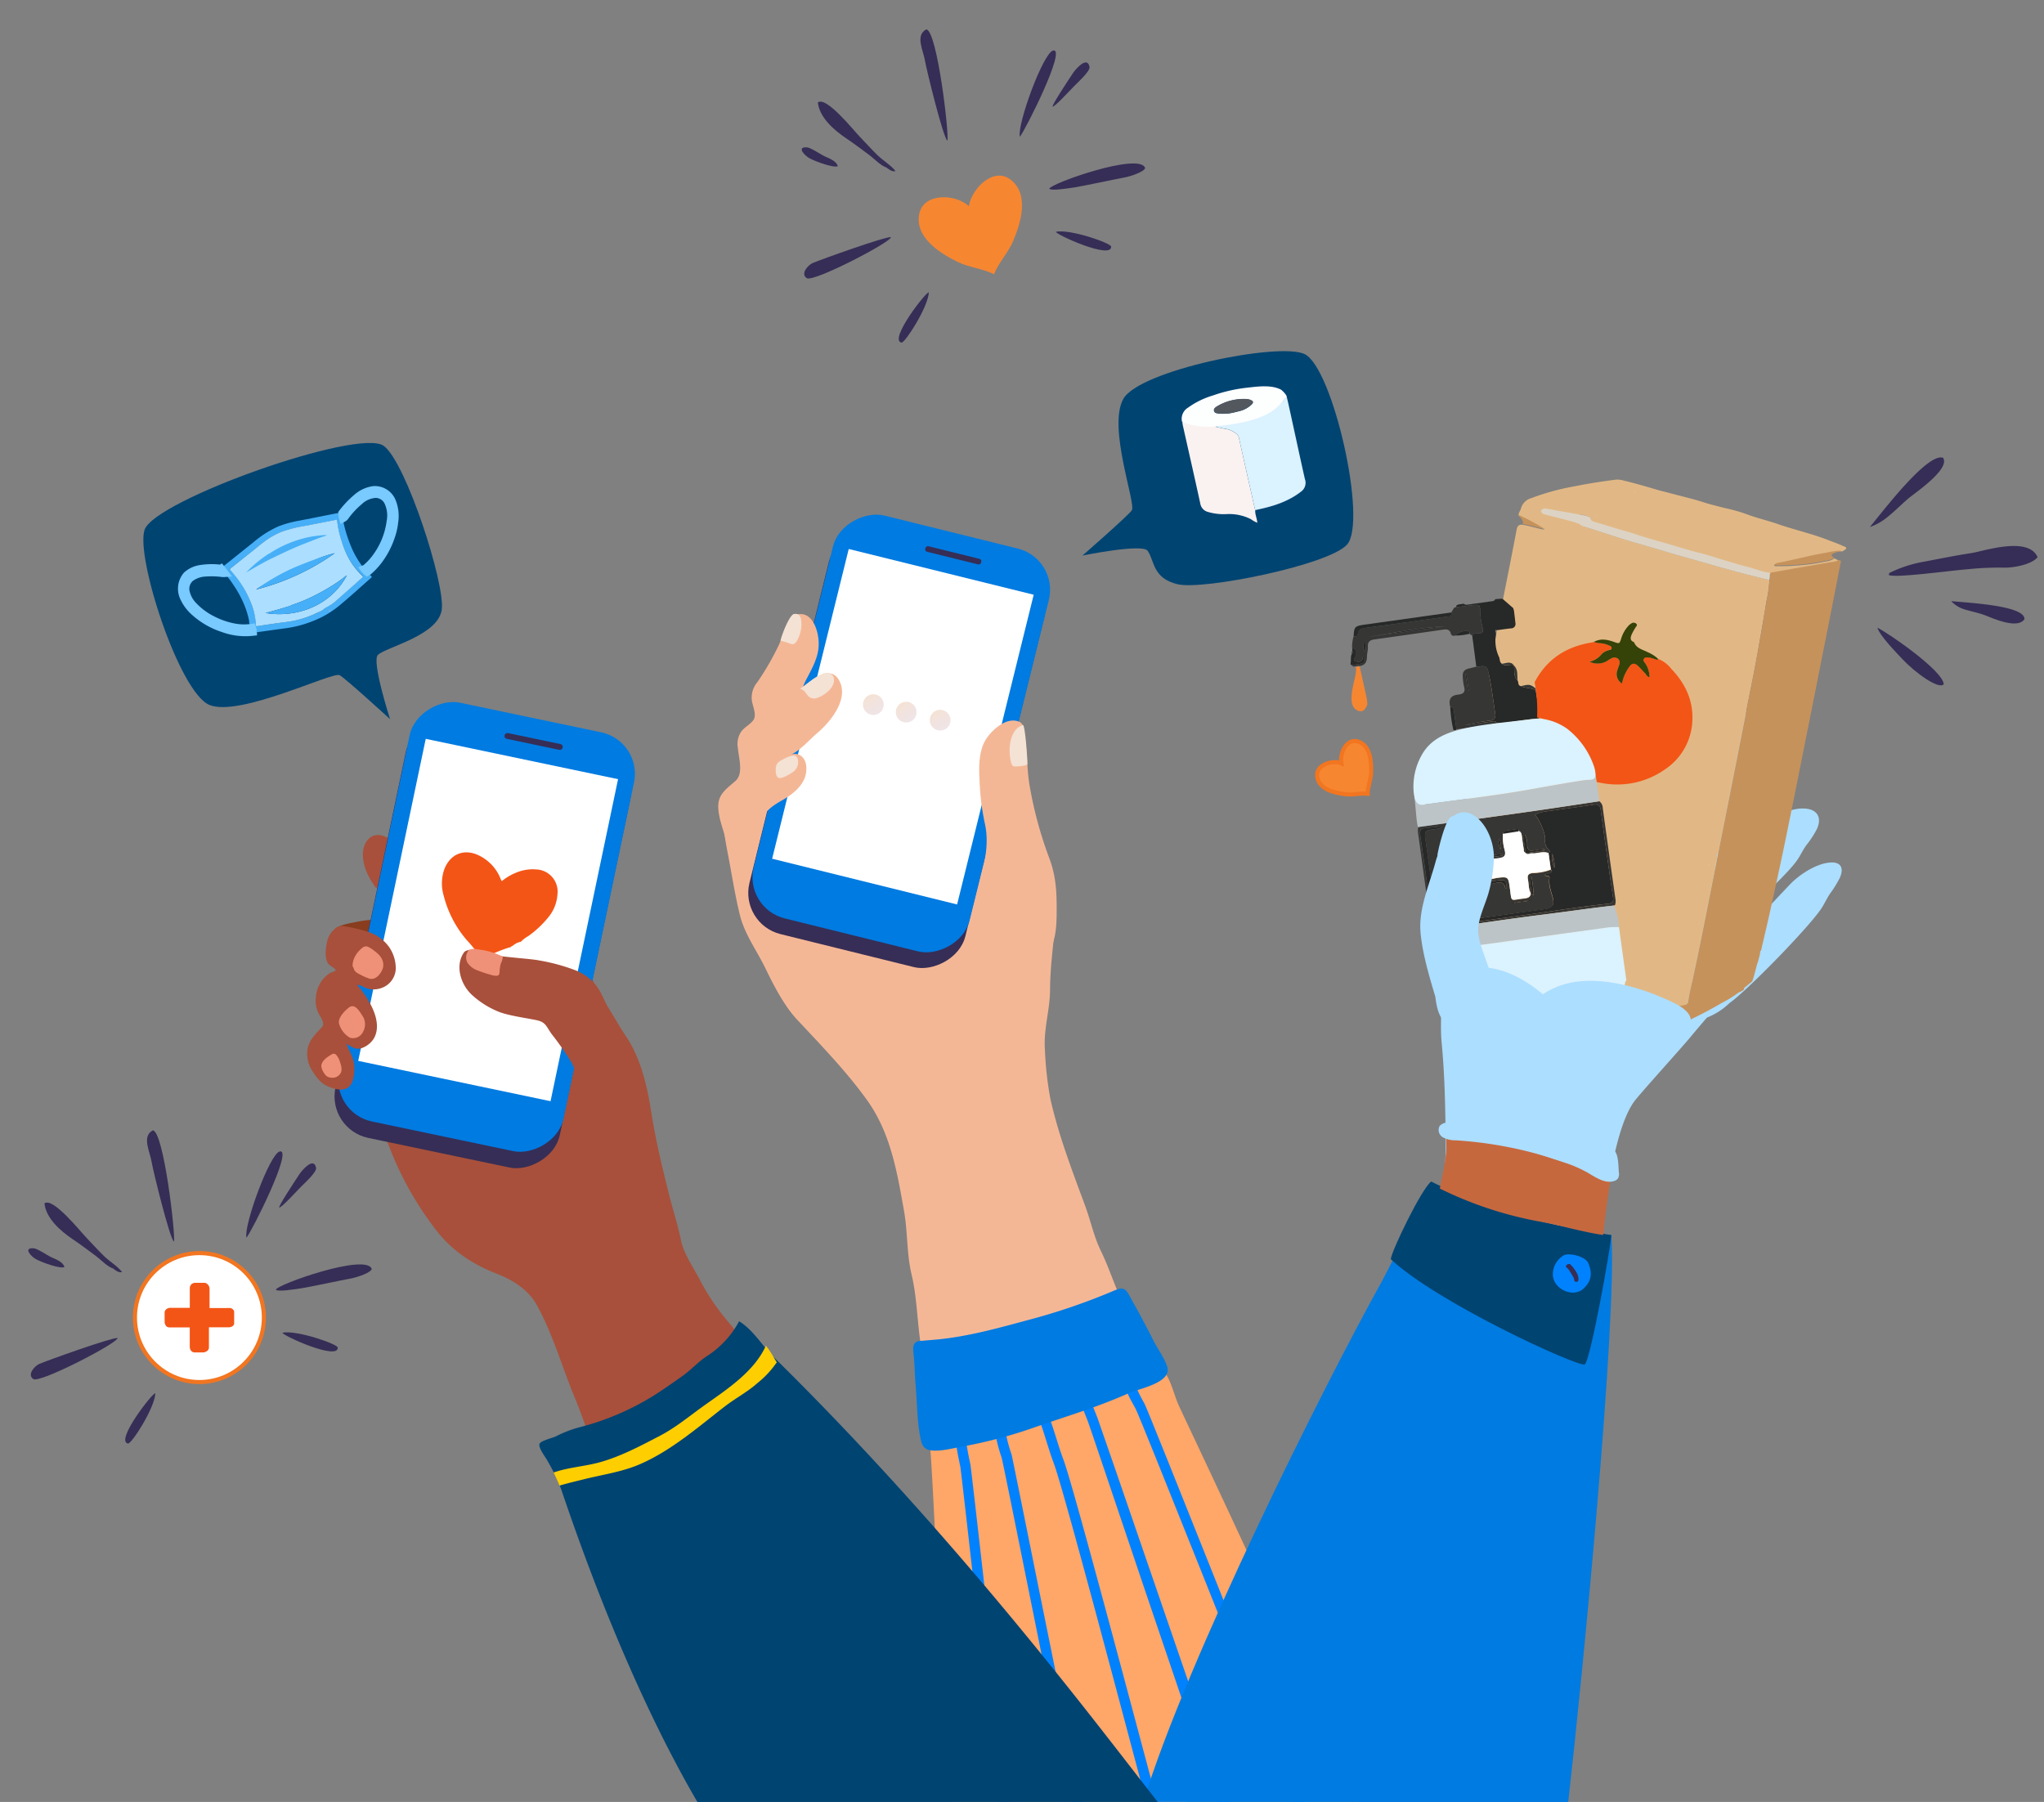 <svg id="Layer_1" data-name="Layer 1" xmlns="http://www.w3.org/2000/svg" xmlns:xlink="http://www.w3.org/1999/xlink" viewBox="0 0 500 440.79"><rect x="0" y="0" width="500" height="440.79" fill="#808080" stroke="none"/><defs><clipPath id="clip-path"><rect id="SVGID" x="1.2" y="-56.8" width="497.59" height="497.59" fill="none"/></clipPath><linearGradient id="_ÂÁ_Ï_ÌÌ_È_ËÂÌÚ_62" x1="212.37" y1="170.17" x2="214.9" y2="174.56" gradientUnits="userSpaceOnUse"><stop offset="0" stop-color="#f4e2d4"/><stop offset="0.38" stop-color="#f2e3dd"/><stop offset="1" stop-color="#efe4e8"/></linearGradient><linearGradient id="_ÂÁ_Ï_ÌÌ_È_ËÂÌÚ_62-2" x1="220.4" y1="172" x2="222.93" y2="176.39" xlink:href="#_ÂÁ_Ï_ÌÌ_È_ËÂÌÚ_62"/><linearGradient id="_ÂÁ_Ï_ÌÌ_È_ËÂÌÚ_62-3" x1="228.71" y1="173.97" x2="231.25" y2="178.37" xlink:href="#_ÂÁ_Ï_ÌÌ_È_ËÂÌÚ_62"/></defs><g clip-path="url(#clip-path)"><path d="M178.5,194.69c-2.55,4.32-1.19,10.25-.31,14.9s1.68,9.73,2.81,14.28c1.18,4.73,4.13,8.64,6.27,13.06,1.93,4,4.51,9,7.55,12.31,5.9,6.32,12.06,12.64,17.2,19.76,5.79,8,7.42,17.57,9.13,27.27.9,5.1.64,10.43,1.82,15.4,1.24,5.17,1.35,10.48,2.07,15.87.76,5.62,2.52,10.9,3,16.79.18,2-.11,7.92,1.65,9.13,1.47,1,7.15-.39,8.87-.54,5.15-.44,10.84-.31,15.73-2A117.2,117.2,0,0,0,267,345.34c4.19-2,8.11-3.32,12.18-5.72,3-1.8,5.44-1.54,3.73-5.14-2.75-5.81-6.4-11.54-9.09-17.62-1.56-3.52-2.76-7.25-4.48-10.77-1.81-3.72-2.48-7.29-3.89-11.12-3.19-8.64-6.45-17.06-8.49-26.08a83.91,83.91,0,0,1-1.35-12c-.39-5.15,1.23-9.77,1.25-14.74s.67-10,1.16-15.08c.27-2.91.94-7-.52-9.72-2.51-4.76-7.86-8.56-11.79-12.15-11.09-10.12-24.58-14.34-39.49-13.6-6.69.34-13.36,1.22-20,1.49A15.23,15.23,0,0,0,178.5,194.69Z" fill="#f4b796"/><rect x="168.69" y="156.07" width="101.51" height="54.4" rx="10.38" transform="translate(-11.15 352.3) rotate(-76.11)" fill="#362e56"/><rect x="169.72" y="152.22" width="101.51" height="54.4" rx="10.38" transform="translate(-6.63 350.38) rotate(-76.11)" fill="#007be1"/><rect x="197.57" y="138.75" width="46.61" height="78.05" transform="translate(49.13 -47.83) rotate(13.89)" fill="#fff"/><path d="M233.14,128.81h.11a.65.65,0,0,1,.65.65v12.79a.64.64,0,0,1-.64.64h-.11a.65.65,0,0,1-.65-.65V129.46A.65.65,0,0,1,233.14,128.81Z" transform="translate(45.33 329.61) rotate(-76.11)" fill="#362e56"/><path d="M256.67,209.91a97.56,97.56,0,0,1-4.81-17.74c-.76-4.42-.49-9.1-1.44-13.45-.14-.67,0-1.88-1.42-2.28-3-1-6.56,2.26-8,4.7-1.54,2.67-1.58,6.38-1.4,9.38a61,61,0,0,0,1.22,10.5c.88,3.7.55,6.72-.08,10.39-.85,4.94-2.24,10.76-.86,15.78,1.73,6.32,10.09,12.12,15.59,6.86,2.67-2.56,2.93-6.69,3-10.07C258.52,219,258.48,214.68,256.67,209.91Z" fill="#f4b796"/><path d="M180.1,213.2c-.22-2.72-2-5.22-2.58-7.83s-1.87-5.39-1.82-8.31,2.24-4.26,4.23-6.05.78-5.56.56-8.11a5.26,5.26,0,0,1,.88-4c.87-1.19,2.75-2,3.16-3.23s-.45-3.11-.62-4.38a5.83,5.83,0,0,1,1.33-4.39,65.69,65.69,0,0,0,5.36-9.3c1.05-2.33,1.84-7.12,4.93-7.38,3.5-.29,4.77,4.57,4.74,7.34,0,3.23-1.7,6.06-3.11,8.79a13.85,13.85,0,0,0-.71,1.63c2-1.53,6.45-5.32,8.64-1.84,2.89,4.59-1.9,10.4-5.14,13.15-1.84,1.57-4.15,4.23-6.36,5.26a2.55,2.55,0,0,1,2.32.33c1.52,1.08,1.4,3.22,1.27,4.12-.44,3.13-3.35,5.36-5.88,6.78-3.28,1.84-5.07,3.49-6.07,7.28s-1.84,7.94-4.72,10.6C180.34,213.21,180.28,212.73,180.1,213.2Z" fill="#f4b796"/><path d="M196,151.87c-.1-1.06-.52-1.94-1.88-1.65-1.15.48-3,5.41-3.19,6.51a15.13,15.13,0,0,1,2.12.64c1,.41,1.37.23,1.92-.67A8,8,0,0,0,196,151.87Z" fill="#f4e2d4"/><path d="M201.67,164.64a12.06,12.06,0,0,0-3.29,1.88c-.93.66-1.8,1.43-2.74,2,.86,0,1.35.88,1.86,1.49a2,2,0,0,0,2.52.65c1.75-.56,4.16-2.51,4-4.49C203.89,164.64,202.54,164.56,201.67,164.64Z" fill="#f4e2d4"/><path d="M191.68,185.69c-1.14.54-1.83,1-1.91,2.26-.06,1.08,0,2.77,1.54,2.3a11.26,11.26,0,0,0,2.8-1.49,3,3,0,0,0,1.06-2.94,1.08,1.08,0,0,0-1.21-1A7.88,7.88,0,0,0,191.68,185.69Z" fill="#f4e2d4"/><path d="M250.21,177.36c-3.08.95-3.6,5.44-3.05,8.39.08.46.25,1.41.7,1.66s3.42-.13,3.45-.44C251.4,186.12,250.76,177.1,250.21,177.36Z" fill="#f4e2d4"/><path d="M225.92,350.54l1.44,2.09c.89,4.55,3,68,5.6,88.16h99.18c-13-32.49-42.85-94.77-43.95-97.35s-1.69-5.62-3.48-8.09c-1.16-1.6-1.9-1.22-3.59-.31a54.4,54.4,0,0,1-12.19,4.56c-2.38.62-4.8.78-7.19,1.33-2.74.63-5.43,1.55-8.16,2.25-6.08,1.53-12.14,3.24-18.29,4.46-3.57.72-6.41,1.14-9.64,2.78C225.54,350.7,225.76,350.48,225.92,350.54Z" fill="#ffa669"/><path d="M234.89,358.63c.3,1.44,7.11,63,9.44,82.16h2.57c-2.36-19.21-9.24-81.21-9.54-82.67A73,73,0,0,1,236,350l0-.2-2.51.22,0,.21A77.19,77.19,0,0,0,234.89,358.63Z" fill="#0082fe"/><path d="M262.19,440.79h2.63c-4.27-19.67-17-83.66-17.37-85a37,37,0,0,1-2-9.67l-2.52,0A38.65,38.65,0,0,0,245,356.5C245.46,357.88,258,421.24,262.19,440.79Z" fill="#0082fe"/><path d="M256,352.63c.55,1.74,1.11,3.55,1.77,5.3,2.45,6.47,17.71,64.49,22.63,82.86h2.67c-5-18.5-20.47-77.22-22.94-83.75-.64-1.68-1.19-3.45-1.72-5.16-.42-1.32-.84-2.68-1.31-4a10.12,10.12,0,0,1-.77-5.09l-.68-.16c-.64.18-1.27.36-1.91.52a13.94,13.94,0,0,0,1,5.56C255.18,350,255.6,351.33,256,352.63Z" fill="#0082fe"/><path d="M265,344.87l1.15,2.91c.72,1.84,25.11,74.78,31.64,93h3c-7.14-20.66-31.64-92.19-32.33-93.94l-1.15-2.91c-.29-.72-.62-1.42-.94-2.09s-.51-1.08-.74-1.61c-.85.13-1.7.26-2.54.41.3.79.65,1.54,1,2.28S264.74,344.22,265,344.87Z" fill="#0082fe"/><path d="M277,343.16l.81,1.49c1.11,2,30.49,76.06,38.56,96.14H319c-7.29-18.09-37.9-95.23-39-97.35l-.81-1.48c-.42-.78-.82-1.63-1.23-2.52s-.75-1.6-1.15-2.37c-.79.31-1.59.6-2.39.88.44.82.85,1.69,1.25,2.55S276.49,342.31,277,343.16Z" fill="#0082fe"/><path d="M285.53,334.34c-.65-2.12-2.34-4.36-3.36-6.39s-2.06-4-3.13-6c-.84-1.6-1.72-3.09-2.57-4.68-1.13-2.08-1.62-2.58-4.07-1.51a154,154,0,0,1-21.55,7.31c-6.93,1.89-14.24,3.87-21.38,4.57l-3.92.34c-2.64,0-2.21,1.84-2,4s.21,4.36.41,6.6c.36,4.15.35,8.44,1.08,12.55.36,2,.64,3.5,3,3.69s4.9-.53,7.12-.93a113.72,113.72,0,0,0,17.64-4.64c7.85-2.75,15.61-5,23.2-8.41C278.44,339.71,286.75,338.29,285.53,334.34Z" fill="#007be1"/><path d="M264.79,135.9s11.17-9.74,12.07-11.07c1.1-1.64-5.92-20.18-2.1-27.21s38.16-14,44.38-11c6.92,3.34,15.43,41,10.36,46.61-4.52,5-35.06,11.15-41.36,9.7s-5.71-5.89-7.42-8.21C279.4,132.91,264.79,135.9,264.79,135.9Z" fill="#004472"/><path d="M424.17,240.07a6,6,0,0,1-4.2-7.39q1.69-5.06,3.87-9.92a57.57,57.57,0,0,1,9.58-15.14,38.06,38.06,0,0,1,4.21-4,4.09,4.09,0,0,0-.35-1.49c-1.06-2.28-2.5-3.44-3-5.39-.26-1.11.32-2.4.24-3.53a13.56,13.56,0,0,0-1-4.86c-.91-2.27-1.89-4.06-4.18-4.44s-2.64,1-2.9-1c-.3-2.31,1.74-13.89.56-15.94-2.8-4.82-8.09-.55-9.57,3.14-2.7,6.78-4.59,14.45-6.45,21.63-3.48,13.42-13.52,23.17-24.7,30.79-1.95,1.33-7.24,5.34-9.59,3-1.6-1.57-1.16-5.26-1-7.23.36-5.05,2-12.47.46-17.08-3.76,1.73-7.42,2.28-11,4.54-3.09,1.94-5.45,3.89-7,7.18-2.78,5.91-6.08,13.51-6.41,20.29-.16,3.38.7,6.53.81,9.86.13,4-.27,8,.11,12.05.8,8.4.9,16.69,1,25.12.06,7.15-1.87,14.55-3.88,21.41-1.47,5.05-5.1,8.48-.55,12.57s11,5.75,16.67,7.31a98.67,98.67,0,0,0,15.39,3.17c1.86.2,5.09,1,6.62-.05s1.9-4.35,2.15-6c1.32-8.57,2.89-40.93,10.07-49.71,2-2.48,11.21-12.66,13.21-15.07,3.83-4.62,7.82-9.1,11.72-13.66A8.11,8.11,0,0,1,424.17,240.07Z" fill="#acdeff"/><path d="M346.49,300.93h.45l.44-.41C347,300.67,346.85,300.9,346.49,300.93Z" fill="#362e56"/><path d="M346.49,300.93h0Z" fill="#362e56"/><path d="M383.62,440.79c3.48-30.61,12-117.91,10.54-138.67-1.8-.33-18.22-.55-24.22-2.4-8.34-2.57-13.78-4.72-20.16-9.37,0,0-10.27,20.42-11.94,23.43-13.92,25.08-47.31,91.65-58.18,127Z" fill="#007be1"/><path d="M394.16,302.12c-11.55-1.72-25.38-5.25-28.39-6.36-2.79-1-13.34-5.45-15.68-6.74-2.37,1.78-9.76,17.12-9.88,19,11.51,10.76,45.71,26.36,47.42,25.75C388.93,333.33,393.88,306,394.16,302.12Z" fill="#004472"/><path d="M388.53,309c-.71-1.68-4.68-2.62-6-1.93a5.42,5.42,0,0,0-2.67,4.76c.08,3.52,5.09,5.89,7.69,3.2C389,313.53,389.72,311.83,388.53,309Z" fill="#0082fe"/><path d="M385.65,311.27a9,9,0,0,0-1.54-2c-.26-.22-1,.08-1.05.44s.42.49.58.74a20.62,20.62,0,0,1,1.33,2.19c.13.26.06.69.33.86a.55.55,0,0,0,.81-.3A3.25,3.25,0,0,0,385.65,311.27Z" fill="#362e56"/><path d="M185.12,333.84a52.39,52.39,0,0,0-6.93-10.43A54.89,54.89,0,0,1,171,312.7c-1.56-2.93-3.75-6.06-4.41-9.28-.76-3.72-2-7.53-2.94-11.26-1.68-6.73-3.29-13.33-4.38-20.36-1-6.24-2.5-12.93-6.24-18.45-1.73-2.56-3.17-5.31-4.87-7.84s-2.92-5.51-4.51-8.06c-.09-1.07-.13-.63-.24-.2-3.4-.3-6.58,1.28-9.7,2.5-9.78,3.85-18.29,10.4-26.92,16.23-4.84,3.27-11.29,7.92-14.09,13.11a7.29,7.29,0,0,0-.27,5.86c.66,1.91,2,3.47,2.75,5.46a79.92,79.92,0,0,0,12.13,21.29c4,4.82,8.89,7.82,14.52,10,3.71,1.46,7.43,3.85,9.44,7.45,4,7.23,6.18,15.17,9.33,22.76,1.36,3.26,2.53,6.6,3.63,9.9.51,1.52.38,4.28,1.47,5.47,1.39,1.53,3.46.54,5.16,0,2.76-.87,4.88-2.32,7.41-3.73,4-2.25,8.65-3.62,12.79-5.83C175.52,345.38,188.36,340.18,185.12,333.84Z" fill="#a8503b"/><path d="M137.27,364.28c14.19,42.06,27.37,66.32,33.32,76.51H283.21c-13.11-16.6-47.68-63.31-94-108.87-2.74-2.7-4.83-6.47-8.4-8.72a23.15,23.15,0,0,1-7.73,8.43c-2.24,1.42-4,3.46-6.19,5s-4.08,2.88-6.21,4.27a64.65,64.65,0,0,1-19,8.25,28.86,28.86,0,0,0-5.66,2.19c-.79.4-3.5,1-4,1.77-.53.89,1.48,3.36,2,4.4A47.43,47.43,0,0,1,137.27,364.28Z" fill="#004472"/><path d="M100.84,211.31a21,21,0,0,0-3.31-3.61c-1-1-1.92-2.47-3.21-3-3.63-1.62-5.65,1.5-5.55,4.56s1.49,5.55,3.3,8.09c0-.12,0-.24,0-.43,1.84,4.8,5.43,4.68,8.53,2.69C104,217.37,102.62,214.28,100.84,211.31Z" fill="#a8503b"/><path d="M92.07,217.3a.28.28,0,0,0,.11.17Z" fill="#f4b796"/><path d="M100.76,230.57c-.64-2.64-1.93-4.8-4.66-5.4a19.49,19.49,0,0,0-4.76-.2,30.58,30.58,0,0,0-4.62.64c-1.62.3-4.18.82-4.76,1.71.12,3.07.86,5.19,1.19,7.78a36.18,36.18,0,0,1-.12,7.13c-.23,3.39-.38,6.8-.78,10.17-.45,3.82-2,10.56,1.93,13,3,1.84,5.3,0,7.51-2,1.7-1.56,2.52-3.87,3.43-6a53.76,53.76,0,0,0,3.12-9c.82-3.3,2.15-6.19,2.38-9.63C100.8,236.13,101.38,233.17,100.76,230.57Z" fill="#893c1e"/><rect x="65.78" y="202.72" width="104.68" height="56.1" rx="10.38" transform="translate(-131.98 299.01) rotate(-78.16)" fill="#362e56"/><rect x="66.7" y="198.71" width="104.68" height="56.1" rx="10.38" transform="translate(-127.33 296.72) rotate(-78.16)" fill="#007be1"/><rect x="95.36" y="184.81" width="48.07" height="80.49" transform="translate(48.73 -19.71) rotate(11.84)" fill="#fff"/><rect x="129.82" y="174.13" width="1.44" height="14.52" rx="0.67" transform="translate(-73.78 271.92) rotate(-78.16)" fill="#362e56"/><path d="M95.23,231.73A10,10,0,0,0,90,227.94a40.64,40.64,0,0,0-6.09-1.41c-1.78-.3-3.49,2.09-3.82,3.49-.39,1.64-.7,3.92,0,5.4.46.9,1.59,1.1,2.06,1.93-.59.45-1.29.49-1.92,1a8.18,8.18,0,0,0-1.46,1.48,7.88,7.88,0,0,0-1.48,3.94,7,7,0,0,0,.78,4.4A9.52,9.52,0,0,1,79,250c.21.94-.13,1.11-.8,1.84-1.42,1.52-2.69,2.88-3,5a7.57,7.57,0,0,0,1.28,5.24c1.06,1.66,2.08,3,3.87,3.73,1.48.58,3.39,1.17,4.79.21s1.59-3.59,1.52-5.22c-.11-2.17-1.2-3.5-1.88-5.43,1.28.66,1.94,1.44,3.55,1.07a5.78,5.78,0,0,0,3.09-2.36c1.73-2.92.29-6.67-1.26-9.26a23.34,23.34,0,0,0-2.82-3.91c1,0,1.92.82,2.88,1a5.77,5.77,0,0,0,3.11-.23,5.21,5.21,0,0,0,3.48-4.62A9.18,9.18,0,0,0,95.23,231.73Z" fill="#a8503b"/><path d="M156.11,358.35c7.84-3.28,14.57-9.19,21.24-14.35,2.61-2,5.53-3.52,8-5.73a23.31,23.31,0,0,0,3.92-4q.34-.49.75-1c-.28-.46-.57-.92-.84-1.4a25.55,25.55,0,0,0-1.82-2.7c-2.85,6.27-9.21,10.47-14.88,14.48-3.69,2.62-7,5.44-11,7.54-4.76,2.49-9.79,5.17-15,6.57-3.29.88-6.73,1.14-10,2.1l-1.06.33c.5,1.07,1,2.14,1.45,3.22,2.2-.67,4.45-1.17,6.67-1.73C147.79,360.67,152.12,360,156.11,358.35Z" fill="#ffce00"/><path d="M92,232.94a9.69,9.69,0,0,0-2-1.35c-.81-.29-1.3.18-1.86.69a6.46,6.46,0,0,0-1.51,2.13c-.19.42-.65,2-.15,2.27.13,1,1,1.41,1.64,1.72a12.13,12.13,0,0,0,2.3,1c1.58.41,2.91-1.39,3.28-2.72C94,235.11,93.2,233.87,92,232.94Z" fill="#ef9178"/><path d="M85.31,246.49c-1,.78-2.8,2.59-2.34,4a5.65,5.65,0,0,0,2.68,3.37,2.71,2.71,0,0,0,3.19-1.52,3.76,3.76,0,0,0-.27-4C87.83,247.18,86.71,245.36,85.31,246.49Z" fill="#ef9178"/><path d="M82.25,258.05c-.52-.52-1-.25-1.49.1-1,.63-2.08,1.4-2.17,2.64a4.09,4.09,0,0,0,.89,2,1.82,1.82,0,0,0,1.42.8,2.25,2.25,0,0,0,2.41-1.07c.51-.87.08-2.09-.23-3A4.35,4.35,0,0,0,82.25,258.05Z" fill="#ef9178"/></g><path d="M314.78,97.17c.25.78,3.27,15,4.42,20a2.67,2.67,0,0,1-.72,2.92c-3.15,2.53-6.86,3.72-10.74,4.54l-.68.16c-.07-.27-.15-.53-.21-.81q-1.87-8.35-3.76-16.72a1.67,1.67,0,0,0-.6-1.13,6,6,0,0,0-2.6-1.22c-.69-.08-1.36-.3-2.05-.39-.46-.07-.42-.25-.2-.54h.28c.07.13.15.23.29,0l.41-.07q.11.09.18.06l1.32-.28a2.51,2.51,0,0,0,1.79-.39l3.68-.82c.3.11.57.15.65-.24l.24-.12a.85.85,0,0,0,1.09-.38c.62,0,1-.5,1.56-.66a8.67,8.67,0,0,0,5.19-3.6A2,2,0,0,1,314.78,97.17Z" fill="#dbf2ff"/><path d="M297.63,104c-.21.29-.25.47.21.54.69.09,1.36.31,2.05.39a6,6,0,0,1,2.6,1.22,1.67,1.67,0,0,1,.6,1.13q1.88,8.37,3.76,16.72c.06.28.14.54.21.81-.09,1,.43,2,.5,3.06A6.46,6.46,0,0,1,306,127a11.84,11.84,0,0,0-5.78-1.25,13.68,13.68,0,0,1-4.8-.54,2.53,2.53,0,0,1-1.8-2c-1.39-6.38-2.84-12.74-4.27-19.11-.06-.27-.09-.54-.14-.82.46-.15,1.68-1.1,1.95-1.08,1.16.1,1.66,1,2.81,1s2,1,3.19.68A.45.45,0,0,1,297.63,104Z" fill="#faf2f1"/><path d="M297.66,104.22a16.64,16.64,0,0,1-8.23-.9.51.51,0,0,1-.25-.17.42.42,0,0,1-.08-.21,3.18,3.18,0,0,1,1.48-3.2,20.4,20.4,0,0,1,6.12-3,37.41,37.41,0,0,1,8.41-1.91c2.53-.28,5.89-.76,8.25.49.24.13,1.84,1.66,1.3,2-.11.07-.27.11-.34.21-3.23,4.88-10.42,6-15.77,6.63Zm4.47-3.4a8.09,8.09,0,0,0,.82-.19,6.6,6.6,0,0,0,3.35-1.8c.35-.44.18-.68-.16-.86a3,3,0,0,0-1.12-.33,12.62,12.62,0,0,0-7.5,1.9c-.33.21-.69.51-.54,1s.53.54.95.61A11,11,0,0,0,302.13,100.82Z" fill="#fdfefe"/><path d="M302.13,100.82a11,11,0,0,1-4.2.29c-.42-.07-.82-.2-.95-.61s.21-.75.54-1a12.62,12.62,0,0,1,7.5-1.9,3,3,0,0,1,1.12.33c.34.18.51.42.16.86a6.6,6.6,0,0,1-3.35,1.8A8.09,8.09,0,0,1,302.13,100.82Z" fill="#53585f"/><path d="M95.42,175.92s-10.92-10-12.34-10.76c-1.75-.92-24.42,10.3-31.83,7.29s-18.17-36.38-15.87-42.89c2.55-7.24,52.38-24.92,58.48-20.5,5.43,3.94,15,33.61,14.21,40s-13.5,9.17-15.62,11.13C90.83,161.73,95.42,175.92,95.42,175.92Z" fill="#004472"/><path d="M247.17,43.91C243,40.77,237.69,46.1,237,50.44c-3.13-3-11-3.39-12.12,1.82-1.21,5.75,5,9.68,9.4,11.82,2.75,1.35,6.16,1.62,8.87,3,1.12-2.85,3.51-5.3,4.7-8.13C249.73,54.52,251.86,47.45,247.17,43.91Z" fill="#f78631"/><path d="M206.94,33.8c2,1.34,3.86,2.75,5.79,4.19,1.22.91,2.67,2.53,4.15,3,0,0,1.34,1.23,2.16.84-1.13-1.44-3-2.54-4.35-3.83s-2.91-3.06-4.37-4.55-8.2-10-10.26-8.39C200.48,28.78,204,31.81,206.94,33.8Z" fill="#362e56"/><path d="M217.94,58c-1.5-.13-17,5.44-19.1,6.32-1.13.47-3.12,2.62-1.5,3.72S218.28,59.06,217.94,58Z" fill="#362e56"/><path d="M226.57,7.19c-2.76,1.49-.71,5.13-.28,7.77.32,1.95,4.42,18.72,5.45,19.45C232.24,33,229.25,7.37,226.57,7.19Z" fill="#362e56"/><path d="M257.64,12.35c-2.44.48-8.89,18.15-8.16,21.1C250.91,31.67,260.93,11.7,257.64,12.35Z" fill="#362e56"/><path d="M257.52,26.08c.62-.07,3.81-3.54,5.22-5,.72-.74,4-3.68,3.78-4.71-.54-2.83-3.43.59-4,1.43C261.06,20,257.1,26,257.52,26.08Z" fill="#362e56"/><path d="M256.69,46.17c.43.58,4.72-.12,6.2-.34,2-.3,9.88-2,11.73-2.32,2.21-.37,5.52-1.64,5.49-2.45C278.68,37.17,256.66,45,256.69,46.17Z" fill="#362e56"/><path d="M258.3,56.69c-.24.6,13.69,6.92,13.51,3.63C271.71,59.46,261.83,56,258.3,56.69Z" fill="#362e56"/><path d="M227.21,71.52c-.53-.37-9.93,11.69-6.68,12.29C221.38,83.91,227.05,75.11,227.21,71.52Z" fill="#362e56"/><path d="M198,38.7c1.49.83,6.1,2.47,6.95,1.94-.35-1.19-1.9-1.83-3-2.3s-3.54-2.21-4.53-2.29C194.75,35.84,196.81,38.06,198,38.7Z" fill="#362e56"/><path d="M17.75,303.11c2,1.34,3.86,2.75,5.79,4.19,1.22.91,2.67,2.53,4.14,3,0,0,1.35,1.23,2.17.84-1.14-1.44-3-2.54-4.35-3.83s-2.92-3.06-4.37-4.55-8.2-10-10.26-8.39C11.29,298.09,14.82,301.12,17.75,303.11Z" fill="#362e56"/><path d="M28.74,327.3c-1.49-.13-17,5.44-19.09,6.32-1.13.47-3.12,2.62-1.5,3.72S29.09,328.37,28.74,327.3Z" fill="#362e56"/><path d="M37.38,276.5c-2.76,1.49-.71,5.13-.28,7.77.32,2,4.41,18.72,5.45,19.45C43,302.33,40.06,276.68,37.38,276.5Z" fill="#362e56"/><path d="M68.45,281.66c-2.44.48-8.89,18.15-8.16,21.1C61.72,301,71.74,281,68.45,281.66Z" fill="#362e56"/><path d="M68.33,295.39c.62-.07,3.81-3.54,5.21-5,.73-.74,4-3.68,3.78-4.71-.53-2.83-3.42.59-4,1.43C71.87,289.29,67.91,295.32,68.33,295.39Z" fill="#362e56"/><path d="M67.5,315.48c.42.58,4.72-.12,6.2-.34,2-.3,9.88-2,11.73-2.32,2.21-.37,5.52-1.64,5.49-2.45C89.49,306.48,67.46,314.33,67.5,315.48Z" fill="#362e56"/><path d="M69.1,326c-.23.6,13.69,6.92,13.52,3.63C82.52,328.77,72.64,325.32,69.1,326Z" fill="#362e56"/><path d="M38,340.83c-.53-.37-9.93,11.69-6.69,12.29C32.19,353.22,37.85,344.42,38,340.83Z" fill="#362e56"/><path d="M8.77,308c1.5.83,6.11,2.47,7,1.93-.35-1.18-1.89-1.82-3-2.29s-3.55-2.21-4.53-2.29C5.56,305.15,7.61,307.37,8.77,308Z" fill="#362e56"/><path d="M89.82,139.9a4.6,4.6,0,0,0,.92.95c.25.21.23.33,0,.52-2.71,2.39-5.37,4.84-8.17,7.12a23.41,23.41,0,0,1-6,3.42,27.68,27.68,0,0,1-7.06,1.82c-2.61.35-5.21.73-7.81,1.09-.48.07-.47.06-.49-.43s-.08-.81-.12-1.21a2.82,2.82,0,0,0-.14-.86c0-.13,0-.26,0-.39a21.52,21.52,0,0,0-1.47-4.61,27.09,27.09,0,0,0-2.42-4.3,22.86,22.86,0,0,0-2.26-2.93l-.78-1c.73-.7,1.55-1.29,2.33-1.92,1.86-1.5,3.74-3,5.59-4.47a25,25,0,0,1,6.17-3.94,26.08,26.08,0,0,1,5-1.38c2.07-.39,4.13-.81,6.2-1.22l4.09-.8c.14,0,.28-.06.32.14a4.57,4.57,0,0,0,.16,1.16c0,.12,0,.23,0,.35A30.81,30.81,0,0,0,85.61,133a22,22,0,0,0,3.59,6.24A4.29,4.29,0,0,0,89.82,139.9ZM77.16,150.1c.46-.25,1-.48,1.55-.78s.75-.6,1.16-.8a11.44,11.44,0,0,0,2.68-1.88c2-1.79,4.06-3.61,6.1-5.4.21-.18.18-.26,0-.44A17.32,17.32,0,0,1,85,136a21,21,0,0,1-1.36-3.33,25.47,25.47,0,0,1-1.17-5.17c0-.27-.07-.36-.39-.3-2.32.48-4.65.9-7,1.38a33.35,33.35,0,0,0-6.23,1.53,20.79,20.79,0,0,0-3.11,1.61,39.39,39.39,0,0,0-3.27,2.51L56.45,139c-.25.2-.27.32,0,.57a26.19,26.19,0,0,1,2.08,2.59,24.79,24.79,0,0,1,3.06,5.75,15.83,15.83,0,0,1,1,4.94c0,.29.1.34.38.3,2.31-.34,4.62-.68,6.94-1A23.65,23.65,0,0,0,77.16,150.1Z" fill="#46aff7"/><path d="M83.92,126.71a4.57,4.57,0,0,1-.16-1.16,22.34,22.34,0,0,1,3.43-3.64,7.79,7.79,0,0,1,4.18-2,4.48,4.48,0,0,1,4.38,2.57,9.3,9.3,0,0,1,.67,5.12,15.7,15.7,0,0,1-.87,3.79,20.15,20.15,0,0,1-2.79,5.39,17.16,17.16,0,0,1-2.6,2.85,1.31,1.31,0,0,1-.34.24,4.29,4.29,0,0,1-.62-.66,1.53,1.53,0,0,0,.44-.27,15,15,0,0,0,2.69-3,18.84,18.84,0,0,0,3.24-8.34A7.85,7.85,0,0,0,95,122.8a3.43,3.43,0,0,0-3.16-2,6.39,6.39,0,0,0-4,1.77,20.66,20.66,0,0,0-3.48,3.75A1.19,1.19,0,0,1,83.92,126.71Z" fill="#78caff" stroke="#78caff" stroke-miterlimit="10" stroke-width="2"/><path d="M77.16,150.1a23.65,23.65,0,0,1-7.27,2.07c-2.32.3-4.63.64-6.94,1-.28,0-.36,0-.38-.3a15.83,15.83,0,0,0-1-4.94,24.79,24.79,0,0,0-3.06-5.75,26.19,26.19,0,0,0-2.08-2.59c-.23-.25-.21-.37,0-.57l6.06-4.82a39.39,39.39,0,0,1,3.27-2.51,20.79,20.79,0,0,1,3.11-1.61,33.35,33.35,0,0,1,6.23-1.53c2.32-.48,4.65-.9,7-1.38.32-.06.36,0,.39.3a25.47,25.47,0,0,0,1.17,5.17A21,21,0,0,0,85,136a17.32,17.32,0,0,0,3.63,4.85c.19.18.22.26,0,.44-2,1.79-4.06,3.61-6.1,5.4a11.44,11.44,0,0,1-2.68,1.88c-.41.2-.74.57-1.16.8S77.62,149.85,77.16,150.1Zm-7.43-1.17c-.1-.33-.3-.24-.52-.18-.64.2-1.27.38-1.91.56s-1.54.42-2.36.64c8,1.32,16.16-2.09,19.9-9.19l-.14.05a35.32,35.32,0,0,1-4.25,2.94c-1.11.68-2.26,1.31-3.43,1.89a39.69,39.69,0,0,1-5.5,2.31,6.81,6.81,0,0,1-1.37.52.25.25,0,0,0-.31.15C69.79,148.71,69.85,148.83,69.73,148.93Zm-7.09-4.72a57.78,57.78,0,0,0,19.22-8.86h-.14c-1,.24-1.89.54-2.82.85C77.79,136.57,66.36,141.54,62.64,144.21Zm7.76,4.43c-.06.13-.18.27-.1.47s.15.2.26.12a.4.4,0,0,0,.15-.45C70.67,148.66,70.57,148.6,70.4,148.64Z" fill="#acdeff"/><path d="M80.83,149.2c-.06-.09-.13-.06-.2,0s-.16.1-.1.21a.14.14,0,0,0,.19.07C80.83,149.41,80.84,149.31,80.83,149.2Z" fill="#b7c8f3"/><path d="M71.26,148.08c0-.05.17-.1.26-.13a39.69,39.69,0,0,0,5.5-2.31c1.17-.58,2.32-1.21,3.43-1.89a35.32,35.32,0,0,0,4.25-2.94l.14-.05c-3.74,7.1-11.94,10.51-19.9,9.19.82-.22,1.59-.42,2.36-.64s1.27-.36,1.91-.56" fill="#46aff7"/><path d="M74.66,137.74c1.4-.55,2.82-1.06,4.24-1.55.93-.31,1.87-.61,2.82-.85h.14a57.78,57.78,0,0,1-19.22,8.86,2.16,2.16,0,0,0,.51-.36l.6-.42,1.17-.77c.79-.51,1.59-1,2.4-1.46a47,47,0,0,1,5-2.51C73.11,138.36,73.88,138.05,74.66,137.74Z" fill="#46aff7"/><path d="M66,135.34c.1,0,.22-.05.25-.18l.27-.15a28.38,28.38,0,0,1,3.12-1.68,28.84,28.84,0,0,1,6.17-2,29.44,29.44,0,0,1,4.15-.46,2.38,2.38,0,0,1-1,.4c-1.52.55-3,1.15-4.51,1.73-2.75,1.06-5.39,2.35-8,3.6-1.24.59-2.44,1.27-3.64,1.94-.87.49-1.73,1-2.61,1.52a30,30,0,0,1,5.68-4.69Z" fill="#46aff7"/><path d="M62.57,143.62c0-.08-.09-.15-.18-.08a.2.2,0,0,0-.08.27c0,.07.1.12.18.07A.19.19,0,0,0,62.57,143.62Z" fill="#fefefe"/><path d="M80.83,149.2c0,.11,0,.21-.11.26a.14.14,0,0,1-.19-.07c-.06-.11,0-.17.1-.21S80.77,149.11,80.83,149.2Z" fill="#849dda"/><path d="M62.57,143.62a.19.19,0,0,1-.08.26c-.08.05-.14,0-.18-.07a.2.2,0,0,1,.08-.27C62.48,143.47,62.53,143.54,62.57,143.62Z" fill="#b7c8f3"/><path d="M61.63,153.6a3.66,3.66,0,0,1,.19.93,15.71,15.71,0,0,1-7.22-.87,19.26,19.26,0,0,1-7.16-4.18,10.36,10.36,0,0,1-2.45-3.4,5,5,0,0,1,.73-5.31,6.38,6.38,0,0,1,3.42-1.57,17.49,17.49,0,0,1,4.52-.1c.13,0,.27.06.38,0,.28.35.55.71.82,1.06a2.68,2.68,0,0,1-.4,0,20.65,20.65,0,0,0-4.15-.13,6.81,6.81,0,0,0-3.68,1.23,3.56,3.56,0,0,0-1.15,3.86,7.09,7.09,0,0,0,1.86,3.17,16.55,16.55,0,0,0,4.64,3.4,19.57,19.57,0,0,0,4.85,1.73A13.23,13.23,0,0,0,61.63,153.6Z" fill="#78caff" stroke="#78caff" stroke-miterlimit="10" stroke-width="2"/><circle cx="48.78" cy="322.3" r="15.77" fill="#fff" stroke="#f27520" stroke-miterlimit="10"/><g id="VSK2kL.tif"><path d="M52.31,313.7v0h.29Z" fill="#f35516"/><path d="M57.27,320.76a1.16,1.16,0,0,0-1-.79,8.63,8.63,0,0,0-.88,0H51.26v-4.76a1.57,1.57,0,0,0-1.07-1.41H47.7a1.33,1.33,0,0,0-1.09.62,1.26,1.26,0,0,0-.18.66c0,1,0,2,0,3v1.84H41.66a1.56,1.56,0,0,0-.91.29,1.11,1.11,0,0,0-.48.77v2.51a1.79,1.79,0,0,0,.22.65,1,1,0,0,0,.87.56c.29,0,.59,0,.88,0h4.18v4.69a1.93,1.93,0,0,0,.12.67,1.15,1.15,0,0,0,1,.77c.37,0,.75,0,1.13,0h1a1.84,1.84,0,0,0,1-.36,1.09,1.09,0,0,0,.44-.91c0-1.58,0-3.16,0-4.74v-.14H55.9a1.72,1.72,0,0,0,.74-.15,1.16,1.16,0,0,0,.64-.63v-3.2Z" fill="#f35516"/></g><circle cx="213.63" cy="172.36" r="2.54" fill="url(#_ÂÁ_Ï_ÌÌ_È_ËÂÌÚ_62)"/><circle cx="221.67" cy="174.2" r="2.54" fill="url(#_ÂÁ_Ï_ÌÌ_È_ËÂÌÚ_62-2)"/><circle cx="229.98" cy="176.17" r="2.54" fill="url(#_ÂÁ_Ï_ÌÌ_È_ËÂÌÚ_62-3)"/><path d="M447.5,211c2.76-.29,3.66,1.3,2.55,3.73a25.59,25.59,0,0,1-2.27,3.7c-.86,1.21-1.4,2.52-2.21,3.75-3.07,4.67-18.28,20.26-22.51,23.19a16.63,16.63,0,0,1-5.52,3.55c-1.68.55-4.36,1-5.61.47-1.09-.48-2.5-1.52-2.3-2.86.39-2.67,3.86-6.48,6.68-8.31,2.5-1.62,19.52-19.73,21.32-21.64C440.08,213.92,444.27,211.3,447.5,211Z" fill="#acdeff"/><path d="M441.79,197.81c2.94.31,3.87,2.38,2.65,5a23.48,23.48,0,0,1-2.47,3.8c-.93,1.21-1.53,2.62-2.41,3.88-3.33,4.75-19.7,19.43-24.24,21.87a13.52,13.52,0,0,1-5.92,2.85c-1.78.25-4.63.18-5.94-.76-1.15-.82-2.63-2.37-2.4-3.9.46-3,4.21-6.68,7.23-8.17,2.67-1.31,21-18.51,22.95-20.33C433.88,199.54,438.36,197.45,441.79,197.81Z" fill="#acdeff"/><path d="M467,121.79c1.77-1.45,10.1-7.11,8.31-9.81-3.74-1.29-14.33,12.58-17.9,16.94a14.32,14.32,0,0,0,4.56-2.66C463.73,124.83,465.27,123.24,467,121.79Z" fill="#362e56"/><path d="M485.29,150.4c1.59.55,8.09,3.71,9.92,1.08.23-3.34-13.53-4-17.91-4.43a7.3,7.3,0,0,0,3.2,2C482.06,149.54,483.71,149.85,485.29,150.4Z" fill="#362e56"/><path d="M490,138.85c2.23.11,6.95-.68,8.43-2.56-2.28-5.21-13.22-1.45-16.17-1-3.8.57-7.64,1.36-11.41,2.07a31.25,31.25,0,0,0-8.72,2.82c0,.3-.09.4-.15.42,1.09.93,14.76-1,19.41-1.36A74.36,74.36,0,0,1,490,138.85Z" fill="#362e56"/><path d="M475.47,167.39c-.09-3.27-13.57-12.56-16.22-13.84.57,1.94,4.37,5.82,6.06,7.63C468.52,164.61,474.27,168.73,475.47,167.39Z" fill="#362e56"/><path d="M388.54,126.37h0a5.73,5.73,0,0,0-1.83-.46,1.22,1.22,0,0,0-1,.47c-.26.26.14.51.26.76a5.12,5.12,0,0,0,1.43,1.64c3.4,1,6.76,2.19,10.16,3.23s6.52,1.88,9.76,2.87c1.85.57,3.7,1.1,5.56,1.61,2.43.68,4.85,1.38,7.28,2.07,1.67.48,3.36.91,5,1.38,2.54.71,5.1,1.3,7.66,1.93a29.94,29.94,0,0,1-.71,5.16c-.74,4.53-1.53,9.05-2.34,13.57-.91,5.11-2,10.19-3,15.28-1.11,5.66-2.24,11.32-3.35,17q-1.56,7.89-3.11,15.78c-.18.29-.41.57-.23,1l-.15.69a19.49,19.49,0,0,0-.43,2.35c-1.83,9.2-3.6,18.41-5.6,27.56-.36,1.62-.67,3.25-1,4.89a.85.85,0,0,1-.7.76,18.86,18.86,0,0,1-2.89.44,48.73,48.73,0,0,1-11.12-.51,8.25,8.25,0,0,0-2.77,0,10.36,10.36,0,0,0,3.06,1,29.83,29.83,0,0,0,4.43,1.09c1.27.16,2.54.28,3.8.45a9.07,9.07,0,0,0,2.6,0c.74-.12,1.66.29,2.22-.59.06-.09.36-.07.54,0s.54,0,.52.38-.28.25-.49.28c-.6.1-.55.5-.36.9a2.37,2.37,0,0,0,.41.49.68.68,0,0,1-.63.3,32.19,32.19,0,0,1-7.14-.16,75.89,75.89,0,0,1-8.22-1.72c-2.35-.55-4.64-1.33-6.94-2.07-2.71-.87-5.43-1.75-8.13-2.66-2.18-.74-4.4-1.37-6.55-2.22-1-.4-8-4-8.07-3.37-2.8-1.19-5.45-2.67-8.16-4-2-1-3.91-2.12-6-3-.18-.08-.5-.09-.49-.35s.31-.23.51-.28a10.59,10.59,0,0,0,1.89-.74,14.88,14.88,0,0,1,4.81,2.32,5,5,0,0,0,2.31.87,1.22,1.22,0,0,0-.52-.74,51.7,51.7,0,0,0-4.7-3.77,14.31,14.31,0,0,0-3-2c.75-3.8,2.93-14,2.87-14.21-.29-.79,1.25-8,1.68-10.82.45-3,1.2-6,1.62-9.07.37-2.64,1.05-5.22,1.4-7.86.26-2,.69-3.91,1-5.86.07-.42.49-1.86.47-2.12a2.67,2.67,0,0,1,.06-.56c1-5.12,1.93-10.26,2.84-15.4,1.83-10.28,4-20.5,5.93-30.76.16-.89.51-1.31,1.4-1.24,1.85.3,3.62.9,5.47,1.25a60.58,60.58,0,0,0-6.34-3.42c-.16-.7.4-1.2.54-1.81a3.61,3.61,0,0,1,2.53-2.52,58.88,58.88,0,0,1,10.69-2.91c3.29-.67,6.62-1.18,10-1.61a5.59,5.59,0,0,1,2,.25c2.77.66,5.5,1.47,8.23,2.27,1,.28,1.94.5,2.91.76,2.83.77,5.68,1.4,8.47,2.31,1.62.53,3.3.89,4.95,1.34a42.22,42.22,0,0,1,5.1,1.4c2.56,1,5.27,1.6,7.86,2.5,4.25,1.49,8.68,2.43,12.86,4.13a34.93,34.93,0,0,1,3.25,1.3c.26.13.67.16.69.49s-.43.43-.66.64a.64.64,0,0,1-.61.14,18.37,18.37,0,0,0-3.46.49c-4,.63-7.86,1.74-11.81,2.48a2.19,2.19,0,0,0-1.1.46c.29.32.59.2.88.2,1.44,0,2.88,0,4.32-.14a47.61,47.61,0,0,0,7.43-1,4.5,4.5,0,0,0,2.12-.76,3.18,3.18,0,0,1,1.08.66,5.55,5.55,0,0,1-1.87.48c-3.2.57-6.41,1.1-9.61,1.66l-5.27.92c-2-.18-3.81-1.06-5.75-1.51-1.31-.3-2.6-.73-3.91-1.1-2.52-.71-5-1.6-7.55-2.24-2.24-.56-4.45-1.21-6.65-1.89-3.05-.94-6.16-1.7-9.18-2.74-1.38-.48-2.81-.83-4.21-1.25-1.84-.55-3.67-1.15-5.52-1.66-1.13-.31-1.39-.63-1.16-1.83.29.07.3.37.46.54" fill="#e1b885"/><path d="M425.27,242.81a27.47,27.47,0,0,1-4,2.48c-2.35,1.36-4.73,2.67-7.18,3.83a4.14,4.14,0,0,1-1.9.61,2.37,2.37,0,0,1-.41-.49c-.19-.4-.24-.8.36-.9.21,0,.47,0,.49-.28s-.3-.35-.52-.38-.48-.05-.54,0c-.56.88-1.48.47-2.22.59a9.07,9.07,0,0,1-2.6,0c-1.26-.17-2.53-.29-3.8-.45a29.83,29.83,0,0,1-4.43-1.09,10.36,10.36,0,0,1-3.06-1,8.25,8.25,0,0,1,2.77,0,48.73,48.73,0,0,0,11.12.51,18.86,18.86,0,0,0,2.89-.44.85.85,0,0,0,.7-.76c.29-1.64.6-3.27,1-4.89,2-9.15,3.77-18.36,5.6-27.56.07-.37,2.88-14.51,3.92-19.77,1.11-5.66,2.24-11.32,3.35-17,1-5.09,2.07-10.17,3-15.28.81-4.52,1.6-9,2.34-13.57a29.94,29.94,0,0,0,.71-5.16c.25-.56.05-1.18.26-1.74l5.27-.92c3.2-.56,6.41-1.09,9.61-1.66a5.55,5.55,0,0,0,1.87-.48c.63.08.41.52.34.87q-1,5.12-2,10.24t-2,10.08c-.06.28-2.81,14.24-3.67,18.51-1.92,9.56-3.8,19.14-5.77,28.7-1.21,5.91-2.52,11.8-3.81,17.69-.69,3.13-1.44,6.25-2.16,9.37a.9.9,0,0,0-.24.81L430,235.4c-.11-.15-1.09,4.37-1.43,4.71" fill="#c6925b"/><path d="M448.73,136.41a4.5,4.5,0,0,1-2.12.76,47.61,47.61,0,0,1-7.43,1c-1.44.1-2.88.12-4.32.14-.29,0-.59.12-.88-.2a2.19,2.19,0,0,1,1.1-.46c3.95-.74,7.83-1.85,11.81-2.48a18.37,18.37,0,0,1,3.46-.49c-.48.34-1.09.32-1.59.59-.26.14-.68.14-.69.49S448.41,136.31,448.73,136.41Z" fill="#c6925b"/><path d="M353.17,226.1a14.31,14.31,0,0,1,3,2,51.7,51.7,0,0,1,4.7,3.77,1.22,1.22,0,0,1,.52.74,5,5,0,0,1-2.31-.87,14.88,14.88,0,0,0-4.81-2.32,2,2,0,0,0-.3-1.9A4.3,4.3,0,0,1,353.17,226.1Z" fill="#c6925b"/><path d="M371.59,126a60.58,60.58,0,0,1,6.34,3.42c-1.85-.35-3.62-.95-5.47-1.25.25-.46,0-.81-.22-1.18S371.64,126.47,371.59,126Z" fill="#c6925b"/><path d="M425.39,242.59c.05-.84-.56-1.43-.84-2.14-.15-.39.95-1.06,1.21-.58s.41.95.69,1.37.33.93-.33,1.16c-.23.09-.4.3-.67.28Z" fill="#c6925b"/><path d="M363.7,175.13a.47.47,0,0,1,.05.1s0,.05-.05.05l-.11-.07Z" fill="#e1b885"/><path d="M425.19,242.7l.2-.11.06.09-.18.13Z" fill="#c6925b"/><path d="M433.06,140.13c-2-.18-3.81-1.06-5.75-1.51-1.31-.3-2.6-.73-3.91-1.1-2.52-.71-5-1.6-7.55-2.24-2.24-.56-4.45-1.21-6.65-1.89-3.05-.94-6.16-1.7-9.18-2.74-1.38-.48-2.81-.83-4.21-1.25-1.84-.55-3.67-1.15-5.52-1.66-.9-.25-1.24-.5-1.23-1.2l-.53-.2v0l-.08,0-.58-.21c-.38-.08-9.41-1.65-9.78-1.75a1.2,1.2,0,0,0-1.06.46c-.26.27.15.51.26.77s9.19,2.22,9.19,2.7l0,0c.32.1.52.37.85.47,3.4,1,6.76,2.19,10.16,3.23s6.52,1.88,9.76,2.87c1.85.57,3.7,1.1,5.56,1.61,2.43.68,4.85,1.38,7.28,2.07,1.67.48,3.36.91,5,1.38,2.54.71,5.1,1.3,7.66,1.93C433.05,141.31,432.85,140.69,433.06,140.13Z" fill="#ddd3c4"/><path d="M390.19,126a.85.85,0,0,1,.19-.1s.05.11,0,.14a.59.59,0,0,1-.17.13C390.22,126.06,390.17,126,390.19,126Z" fill="#ddd3c4"/><path d="M400.17,120.67l.05,0-.05,0c0-.15.12-.33-.08-.42a.17.17,0,0,0-.23.16C399.82,120.66,400,120.62,400.17,120.67Zm-4.12,1.42-.11.08,0,0,.12-.08Z" fill="#ddd3c4"/><path d="M417.83,211.77c.15,0,.25,0,.29-.12a.18.18,0,0,0-.07-.18.19.19,0,0,0-.26.12S417.82,211.72,417.83,211.77Z" fill="#ddd3c4"/><path d="M429.87,205.77a.35.35,0,0,1,.14,0Z" fill="#e1b885"/><path d="M429.14,205.08l-.09.15Z" fill="#e1b885"/><path d="M390.24,126.14c0-.08-.07-.15-.05-.17a.85.85,0,0,1,.19-.1s.05.11,0,.14A.59.59,0,0,1,390.24,126.14Z" fill="#e1b885"/><path d="M388.54,126.37l0,0,0,0Z" fill="#e1b885"/><path d="M400.17,120.67c-.13,0-.35,0-.31-.25a.17.17,0,0,1,.23-.16c.2.09.09.27.08.42Z" fill="#e1b885"/><path d="M397.33,122.44c-.15,0-.32-.08-.3-.29,0,0,0,0,.06,0,.21,0,.23.17.23.34Z" fill="#e1b885"/><path d="M396.05,122.09l.05,0-.12.08,0,0Z" fill="#e1b885"/><path d="M400.17,120.68l.05,0-.05,0Z" fill="#e1b885"/><path d="M417.83,211.77c0-.05-.06-.13,0-.18a.19.19,0,0,1,.26-.12.18.18,0,0,1,.07.18C418.08,211.76,418,211.8,417.83,211.77Z" fill="#e1b885"/><path d="M414.59,212.72l-.09-.18A.57.57,0,0,1,414.59,212.72Z" fill="#e1b885"/><path d="M415,213.26l.09.18A.57.57,0,0,1,415,213.26Z" fill="#e1b885"/><path d="M418.48,210.73l.09.06S418.49,210.77,418.48,210.73Z" fill="#e1b885"/><path d="M415.21,212.09l.09.06" fill="#e1b885"/><path d="M419.22,210.09v.11" fill="#e1b885"/><path d="M366.9,175a1.44,1.44,0,0,1-.38-.88l1.17.17c-.51.16-.79.31-.77.7Z" fill="#e1b885"/><path d="M427.73,206.48a.91.91,0,0,1-.36-.75C428,205.73,427.78,206.15,427.73,206.48Z" fill="#c6925b"/><path d="M427.38,205.74a.24.24,0,0,1-.1-.36A.25.25,0,0,1,427.38,205.74Z" fill="#c6925b"/><path d="M391.22,196a2.06,2.06,0,0,1,.84,1.63q1.54,11.3,3.15,22.58a3.2,3.2,0,0,1-.15,1.2.14.14,0,0,0-.19.09c-5.68.64-11.34,1.47-17,2.18-9.17,1.14-18.3,2.54-27.45,3.83-.74-.89-.49-2-.64-3-1-6.81-1.9-13.62-2.85-20.42a4.74,4.74,0,0,1,0-1.76c9.3-1.29,18.6-2.56,27.89-3.88C380.27,197.66,385.74,196.82,391.22,196Zm-28.81,15c-.27.06-.59.14-.59.46a10.68,10.68,0,0,0,.45,3.23c.1.31.43.3.71.28a6.27,6.27,0,0,0,3-.15c3-.39,3-.4,3.39,2.64.47,3.4,0,2.76,3.31,2.38.83-.09,1.66-.17,1.8-1.25.25.23.71.68.69,0a37.38,37.38,0,0,0-.52-4.05l-.36.06c-.22,1.33.46,2.65.19,4-.6-1.07-.47-2.28-.71-3.42-.19-1,.08-1.47,1.21-1.59a12.66,12.66,0,0,0,4.39-.83c.55.64,0,.74-.44.92s-.85-.06-1,.46c.28.38,1.18-.13,1.06.75-.23,1.64.38,3.13.81,4.66.51,1.82,0,2.61-2,2.88L354,225.69c-2.44.34-2.44.34-2.77-2.05-.85-6.17-1.72-12.33-2.57-18.5-.24-1.7,0-1.93,1.69-2.24.79-.14,1.68,0,2.33-.7-1.32,0-2.62.28-3.92.37s-1.54.5-1.36,1.73c1,7,2,14,2.95,20.93.24,1.76.26,1.77,2.08,1.5,9.2-1.38,18.43-2.53,27.62-3.91,4.43-.67,8.89-1.26,13.35-1.75,1-.11,1.31-.49,1.17-1.5q-1.55-10.68-3-21.35c-.16-1.19-.64-1.53-1.81-1.36-4,.61-8,1.13-12,1.69a8,8,0,0,0-2.33.78c1.05.82,2.63,4.57,2.53,6a3,3,0,0,0,.91,2.59c.35.32.22.54-.08.77-1.41-.56-2.76.17-4.15.19-.48,0-1,.5-1.45-.18l4.57-.63,0-.39c-.83.12-1.68.18-2.49.36-1.12.26-1.56-.14-1.68-1.26a4.38,4.38,0,0,0-.59-2.58l-.4.07.62,4.42c-.56-.14-.4-.65-.47-1-.18-1-.32-2.06-.45-3.09-.07-.58-.19-1.08-.87-1.2.21-.36.36-.69-.32-.59-.89.14-1.79.26-2.68.39-.46.06-.78.25-.73.78a11.16,11.16,0,0,0,.42,4.15c.34,1.5-.26,1.75-1.51,1.93C365.17,210.24,363.65,210,362.41,211Zm1.06,4.82,0,.38a5.61,5.61,0,0,0,2.38-.22c1.25-.29,2.14-.17,2.35,1.31h.32c-.07-.85.13-2-1.08-2A26.31,26.31,0,0,0,363.47,215.81Zm-.61-6.26.06.38,4.56-.64-.05-.36A29.36,29.36,0,0,0,362.86,209.55Zm3.79-4.45a3.74,3.74,0,0,0,.43,2.67A3.87,3.87,0,0,0,366.65,205.1Zm3.75,15.61,0,.13,3.5-.48,0-.14Z" fill="#363635"/><path d="M389.88,190.51a2.8,2.8,0,0,1-1.49.27,10.47,10.47,0,0,0-1.36.15c-4.24.65-8.47,1.41-12.69,2.17-8.33,1.5-16.76,2.44-25.16,3.61a.4.4,0,0,1-.22.09c-1.1.14-1.88-2.05-3-1.81.33,1.65.45,5.71.89,7.33,9.3-1.29,18.6-2.56,27.89-3.88,5.49-.78,11-1.62,16.44-2.44-.08-1.8-1-6.32-1.07-8.12C389.77,188,390.22,190.69,389.88,190.51Z" fill="#bcc4c7"/><path d="M350.41,227.51c9.15-1.29,18.28-2.69,27.45-3.83,5.67-.71,11.33-1.54,17-2.18a20.23,20.23,0,0,1,1.16,4.71v.62a20,20,0,0,0-2.57.06q-20.29,2.76-40.58,5.57c-1.18.16-1.53.66-1.35,1.82.54,3.48,1,7,1.47,10.47.17,1.22.34,2.38,1.89,2.61.22,0,.38.48.57.73a2.59,2.59,0,0,1-1.64.27,10.25,10.25,0,0,1-1.82-5c-.32-3.08-1-6.12-1.19-9.2C350.67,231.92,350.76,229.7,350.41,227.51Z" fill="#bcc4c7"/><path d="M361.13,163.08l-1-7.63c.39-.59.95-.58,1.57-.55.8,0,1.27-.19,1-1.23a18.85,18.85,0,0,1-.63-4.15c0-1.43-.12-1.67-1.6-1.51s-2.89.35-4.34.53l.19-.48.43-.19,1.33-.2a.87.87,0,0,0,.74.26l6.34-.89a.79.79,0,0,0,.62-.48l1.6-.11a.16.16,0,0,0,.19.05l2.59,2.25.19.66c.12,1,.25,2,.34,2.94a1.08,1.08,0,0,1-1.09,1.36c-1.12.12-2.24.29-3.35.44-.61-.2-.47.18-.39.5s.05.4.07.59a9.25,9.25,0,0,0,.78,5.51c.22.54.09,1.22.67,1.61.88.81,2,0,2.9.34l.05.09c.23,1.25-.23,2.66.91,3.68.27.46,0,1.2.78,1.37,1.15.61,2.57.29,3.66,1.09.29,2.26.95,4.48.79,6.79-3.47.26-6.88,1.06-10.37,1.22-.27-.77-.89-.48-1.39-.41-2.15.28-4.3.58-6.45.88a45.18,45.18,0,0,1,6.17-1.13c1.07-.14,1.5-.63,1.32-1.75-.53-3.46-.9-6.95-1.73-10.37a1.3,1.3,0,0,0-1.53-1.19C362,163,361.58,163,361.13,163.08Z" fill="#272828"/><path d="M356.13,148.54c1.45-.18,2.89-.37,4.34-.53s1.57.08,1.6,1.51a18.85,18.85,0,0,0,.63,4.15c.25,1-.22,1.26-1,1.23-.62,0-1.18,0-1.57.55l-.68-.41c.08-.36,0-.69-.41-.67a4,4,0,0,0-3.14,1.09.7.7,0,0,1-1-.49c-.3-1.09-1.1-1.06-1.94-.94-5.57.79-11.12,1.61-16.69,2.37-1.16.15-1.72.57-1.66,1.81.05.81-.23,1.63-.23,2.45,0,1.59-.76,2.3-2.33,2.27a5.11,5.11,0,0,0-.94.15l-.5-.33,1.89-.34c1.24-.21,1.34-.38,1.06-1.83-.07,0-.2.08-.2.14a1.14,1.14,0,0,1-1.61,1.12c-1-.31-.33-1-.15-1.52.25-.82.15-1.54-.85-1.82a9.82,9.82,0,0,1,.36-2.85c.53.2.95.06,1-.52.13-1.26,1-1.41,2-1.55,6.52-.87,13.05-1.79,19.57-2.71.62-.09,1.51,0,1.34-1.06l.68-1.15v0Zm-21.41,7.27,18.59-2.57C347,153.51,340.93,154.79,334.72,155.81Zm-.73,3.76c.05-1,.41-1.71,0-2.37,0,0-.3,0-.33.08C333.31,157.94,333.45,158.57,334,159.57Z" fill="#363635"/><path d="M330.79,159.3l0-.8c1,.28,1.1,1,.85,1.82-.18.56-.89,1.21.15,1.52a1.14,1.14,0,0,0,1.61-1.12c0-.06.13-.1.2-.14.28,1.45.18,1.62-1.06,1.83l-1.89.34-.31-.31c.22-.83-.05-1.74.37-2.55C331,159.75,331.19,159.57,330.79,159.3Z" fill="#272828"/><path d="M355.48,248c-.21-.16-.68-.35-.9-.51s-.38-.4-.69-.65a2.91,2.91,0,0,1-.89-2.13c-.47-3.49-.93-7-1.47-10.47-.18-1.16.17-1.66,1.35-1.82q20.3-2.78,40.58-5.57a20,20,0,0,1,2.57-.06l1.8,13c-.63.83,0,1.43-1.5,2.7-.4.07-.81.16-1.21.21l-28.66,4c-1.93.27-3.87.47-5.8.73q-1.49.2-3,.45c-.61.11-1.44.57-2.06.27Z" fill="#dbf2ff"/><path d="M375.68,168.93c-1.09-.8-2.51-.48-3.66-1.09,1-.18,1.9-.61,2.84,0C375.25,168.11,375.77,168.3,375.68,168.93Z" fill="#363635"/><path d="M371.24,166.47c-1.14-1-.68-2.43-.91-3.68C371.43,163.82,371.07,165.21,371.24,166.47Z" fill="#363635"/><path d="M370.28,162.7c-.94-.37-2,.47-2.9-.34C368.36,162.32,369.43,161.61,370.28,162.7Z" fill="#363635"/><path d="M361.13,163.08c.45,0,.91-.06,1.36-.11a1.3,1.3,0,0,1,1.53,1.19c.83,3.42,1.2,6.91,1.73,10.37.18,1.12-.25,1.61-1.32,1.75a45.18,45.18,0,0,0-6.17,1.13c2.15-.3,4.3-.6,6.45-.88.5-.07,1.12-.36,1.39.41-3.24.72-6.55,1-9.82,1.47-.21-1.48-.41-3-.61-4.44-.08-.54-.11-1.14-.91-1.05-.48-1.79.08-2.81,1.89-3,1.43-.14,1.83-.69,1.48-2a12.53,12.53,0,0,1-.29-2c-.17-1.59.26-2.17,1.83-2.47C360.16,163.33,360.64,163.19,361.13,163.08Zm-2.4,1.81-.25,0,.57,4,.24,0Z" fill="#363635"/><path d="M354.76,172.92c.8-.09.83.51.91,1.05.2,1.48.4,3,.61,4.44l-.2.19-.54,0A29.21,29.21,0,0,1,354.76,172.92Z" fill="#272828"/><path d="M378.8,208.68c.3-.23.43-.45.08-.77a3,3,0,0,1-.91-2.59c.1-1.42-1.48-5.17-2.53-6a8,8,0,0,1,2.33-.78c4-.56,8-1.08,12-1.69,1.17-.17,1.65.17,1.81,1.36q1.43,10.68,3,21.35c.14,1-.17,1.39-1.17,1.5-4.46.49-8.92,1.08-13.35,1.75-9.19,1.38-18.42,2.53-27.62,3.91-1.82.27-1.84.26-2.08-1.5-1-7-1.92-14-2.95-20.93-.18-1.23.18-1.65,1.36-1.73s2.6-.34,3.92-.37c-.65.69-1.54.56-2.33.7-1.73.31-1.93.54-1.69,2.24.85,6.17,1.72,12.33,2.57,18.5.33,2.39.33,2.39,2.77,2.05l23.83-3.31c1.94-.27,2.47-1.06,2-2.88-.43-1.53-1-3-.81-4.66.12-.88-.78-.37-1.06-.75.17-.52.68-.32,1-.46s1-.28.44-.92C379.17,211.37,379,210,378.8,208.68Zm1.43,3.64a7.14,7.14,0,0,0-.54-3.48A6.3,6.3,0,0,0,380.23,212.32Z" fill="#272828"/><path d="M378.8,208.68c.19,1.35.37,2.69.55,4a12.66,12.66,0,0,1-4.39.83c-1.13.12-1.4.62-1.21,1.59.24,1.14.11,2.35.71,3.42v0c-.14,1.08-1,1.16-1.8,1.25-3.29.38-2.84,1-3.31-2.38-.41-3-.4-3-3.39-2.64a6.27,6.27,0,0,1-3,.15l-.57-4c1.24-1,2.76-.75,4.17-1,1.25-.18,1.85-.43,1.51-1.93a11.16,11.16,0,0,1-.42-4.15l3.73-.58c.68.12.8.62.87,1.2.13,1,.27,2.07.45,3.09.07.36-.09.87.47,1h0c.41.68,1,.19,1.45.18C376,208.85,377.39,208.12,378.8,208.68Z" fill="#fff"/><path d="M363.47,215.81a26.31,26.31,0,0,1,4-.51c1.21,0,1,1.13,1.08,2h-.32c-.21-1.48-1.1-1.6-2.35-1.31a5.61,5.61,0,0,1-2.38.22Z" fill="#272828"/><path d="M373.19,208.68l-.62-4.42.4-.07a4.38,4.38,0,0,1,.59,2.58c.12,1.12.56,1.52,1.68,1.26.81-.18,1.66-.24,2.49-.36l0,.39-4.57.63Z" fill="#272828"/><path d="M362.86,209.55a29.36,29.36,0,0,1,4.57-.62l.05.36-4.56.64Z" fill="#272828"/><path d="M374.46,218.58v0c.27-1.34-.41-2.66-.19-4l.36-.06a37.38,37.38,0,0,1,.52,4.05C375.17,219.26,374.71,218.81,374.46,218.58Z" fill="#272828"/><path d="M362.41,211l.57,4c-.28,0-.61,0-.71-.28a10.68,10.68,0,0,1-.45-3.23C361.82,211.13,362.14,211.05,362.41,211Z" fill="#272828"/><path d="M371.4,203.38l-3.73.58c-.05-.53.27-.72.73-.78.89-.13,1.79-.25,2.68-.39C371.76,202.69,371.61,203,371.4,203.38Z" fill="#272828"/><path d="M366.65,205.1a3.87,3.87,0,0,1,.43,2.67A3.74,3.74,0,0,1,366.65,205.1Z" fill="#272828"/><ellipse cx="372.16" cy="220.53" rx="2.5" ry="0.1" transform="translate(-26.77 53.23) rotate(-7.9)" fill="#272828"/><path d="M355.88,155.46a4,4,0,0,1,3.14-1.09c.42,0,.49.31.41.67A13.69,13.69,0,0,1,355.88,155.46Z" fill="#272828"/><path d="M331.12,155.65c.1-2.3.29-2.52,2.6-2.84l21.34-3c.17,1.11-.72,1-1.34,1.06-6.52.92-13.05,1.84-19.57,2.71-1,.14-1.89.29-2,1.55C332.07,155.71,331.65,155.85,331.12,155.65Z" fill="#272828"/><path d="M334.72,155.81c6.21-1,12.32-2.3,18.59-2.57Z" fill="#272828"/><path d="M334,159.57c-.54-1-.68-1.63-.36-2.29,0-.07.31-.12.33-.08C334.4,157.86,334,158.52,334,159.57Z" fill="#272828"/><path d="M330.79,159.3c.4.27.25.45-.11.59A.54.54,0,0,1,330.79,159.3Z" fill="#363635"/><path d="M358.73,164.89l.56,4-.24,0-.57-4Z" fill="#272828"/><path d="M380.23,212.32a6.3,6.3,0,0,1-.54-3.48A7.14,7.14,0,0,1,380.23,212.32Z" fill="#363635"/><path d="M376.47,175.81h.18a11.28,11.28,0,0,1,1.82.28,14.55,14.55,0,0,1,4.5,1.54,17.84,17.84,0,0,1,3.91,3.6,12.7,12.7,0,0,1,3.35,7.42c.13,1.8-.1,2.09-1.84,2.12a10.47,10.47,0,0,0-1.36.15c-4.24.65-8.47,1.41-12.69,2.17-8.68,1.56-17.48,2.52-26.22,3.76-1.91.27-2.19-1.85-2.33-3.31a15.75,15.75,0,0,1,2.2-9.21c2-3.31,5.15-4.79,8.76-5.78,1.17-.32,2.36-.57,3.55-.78,2.85-.52,5.72-.85,8.6-1.18l5.72-.66A14.38,14.38,0,0,1,376.47,175.81Z" fill="#dbf2ff"/><path d="M360.71,199.58c-2.64-1.76-5.24-.82-6.57,2a22.35,22.35,0,0,0-1.42,4.56c-.33,1.56-1.11,3-1.53,4.59-1.58,5.87-4.25,11.56-3.69,17.51.47,5.1,2.14,10.65,3.61,15.59.27,2.12.63,4.36,2.2,6.19,1.21,1.4,3.57,3.29,5.47,3.46,1.66.16,4.23,0,5.41-1.33,2.35-2.63,2.6-7.94,1.5-11.12-1-2.81-2-5.59-3-8.42-.66-2-1.4-4.27-1-6.43.47-2.71,1.69-5.16,2.45-7.8a35.24,35.24,0,0,0,1.29-8.41C365.53,206.27,363.79,201.64,360.71,199.58Z" fill="#acdeff"/><path d="M355,199.78c-1.56.76-3.47,9.18-3.38,9.52,3.63-.53,5.33,1,6,.62s1.07-2.3,1.24-3.06a9.87,9.87,0,0,0,.3-3.82C358.77,201,357.34,198.65,355,199.78Z" fill="#acdeff"/><path d="M332.13,181.37c-2.76-.82-4.48,3-4,5.35-2.2-.92-6.37.39-5.92,3.3.49,3.21,4.49,4,7.16,4.29,1.68.17,3.5-.35,5.18-.14,0-1.7.79-3.43.85-5.12C335.51,186.37,335.24,182.29,332.13,181.37Z" fill="#f78631" stroke="#f27520" stroke-miterlimit="10"/><path d="M331.5,163.14c.37.27.8-.5,1.09,0a1.61,1.61,0,0,1,.12.39l1.43,6.42a10,10,0,0,1,.33,2.53c-.33.34-.79,2.25-2.6,1.21C328.66,171.84,332.71,164,331.5,163.14Z" fill="#f78631"/><path d="M409.63,245.41c2,1,4.13,2.47,4,4.55-.15,2.24-2.87,3.45-5.21,3.88-5.85,1-11.87.24-17.75-.58-6.36-.89-23.18-6.1-10.16-11.72C389.37,237.71,401.55,241.41,409.63,245.41Z" fill="#acdeff"/><path d="M384.73,250.83c1.25,1.61,2.46,3.78,1.51,5.63-1,2-3.78,2.11-5.92,1.64-5.32-1.17-10-4.12-14.64-7-5-3.13-17-14.07-3.81-14.45C370.84,236.37,379.57,244.21,384.73,250.83Z" fill="#acdeff"/><path d="M376,175.49a37,37,0,0,0-.61-8.6c3-5.7,7.8-8.76,14.05-9.74a4.26,4.26,0,0,0,.47-.15,4.78,4.78,0,0,0,1.76.33,7,7,0,0,1,1.89.52c.29.14.64.27.67.64s-.4.45-.69.53a3.89,3.89,0,0,0-1.72.92,5.15,5.15,0,0,1-3,1.89,4.45,4.45,0,0,0,4.45-.26,8.18,8.18,0,0,1,1-.6,1.42,1.42,0,0,1,1.55.17,1.26,1.26,0,0,1,.29,1.37c-.13.47-.34.92-.47,1.39a2.69,2.69,0,0,0,1.14,3.28A10,10,0,0,1,398.6,163c.57-.86,1.12-.95,1.91-.27s1.2,1.26,1.83,1.88c.34.34.48.95,1.14,1a6.18,6.18,0,0,0-1-3.33c-.19-.36-.65-.71-.37-1.16s.89-.34,1.36-.29a9.73,9.73,0,0,1,1.25.35c.3.09.59.34.9,0a7.62,7.62,0,0,1,3.23,2.45c3.4,3.55,5.4,7.76,5.13,12.74a15,15,0,0,1-6.6,11.77,20.26,20.26,0,0,1-15.62,3.39l-1.14-.21c-.27-1.17-.24-2.39-.6-3.55a19.75,19.75,0,0,0-6.7-9.53,14.39,14.39,0,0,0-5.56-2.35Z" fill="#f35516"/><path d="M405.64,161.21c-.31.33-.6.08-.9,0a9.73,9.73,0,0,0-1.25-.35c-.47,0-1.05-.21-1.36.29s.18.8.37,1.16a6.18,6.18,0,0,1,1,3.33c-.66-.06-.8-.67-1.14-1-.63-.62-1.17-1.31-1.83-1.88s-1.34-.59-1.91.27a10,10,0,0,0-1.84,4.17,2.69,2.69,0,0,1-1.14-3.28c.13-.47.34-.92.47-1.39a1.26,1.26,0,0,0-.29-1.37,1.42,1.42,0,0,0-1.55-.17,8.18,8.18,0,0,0-1,.6,4.45,4.45,0,0,1-4.45.26,5.15,5.15,0,0,0,3-1.89,3.89,3.89,0,0,1,1.72-.92c.29-.08.72-.09.69-.53s-.38-.5-.67-.64a7,7,0,0,0-1.89-.52,4.78,4.78,0,0,1-1.76-.33c1.62-.91,3.26-.58,4.88,0,1.34.47,1.36.5,1.79-.84a8.17,8.17,0,0,1,1.67-3,3.2,3.2,0,0,1,.88-.72.92.92,0,0,1,1.2.19c.25.33-.1.59-.26.86a16.13,16.13,0,0,0-.88,1.57c-.34.78-.59,1.6.52,2,.6,1.59,2.18,1.82,3.44,2.5A8.21,8.21,0,0,1,405.64,161.21Z" fill="#354208"/><path d="M125,231.65a28.89,28.89,0,0,0-6.31,2.65c-.68.39-1,.28-1.37-.36a28.53,28.53,0,0,0-3.16-4,26.59,26.59,0,0,1-5.58-10.69,10.57,10.57,0,0,1,0-6.3c1.38-4.07,5-5.56,8.79-3.58a10.71,10.71,0,0,1,4.88,5.11c.09.19.16.4.24.59s.14.26.26.47a13.71,13.71,0,0,1,4.33-2.38,10.35,10.35,0,0,1,4.1-.48,5.42,5.42,0,0,1,5.18,6.09,9.68,9.68,0,0,1-2.19,5.56,24.25,24.25,0,0,1-5,4.69,7.7,7.7,0,0,0-1.76,1.35,4.15,4.15,0,0,0-2,1c-.18,0-.34.08-.38.28Z" fill="#f35516"/><path d="M148.25,245.52c-.52-1.08-1-2.23-1.62-3.27a11.67,11.67,0,0,0-5.68-4.83,46.68,46.68,0,0,0-9-2.47c-1.91-.42-9.28-.85-11-1.34-2.37-.67-6.46-2-7.45-.63-2.23,3.16-.86,7.85,2,10.44a21.54,21.54,0,0,0,6.75,4.17c2.46.9,6.43,1.43,8.94,1.95,2.34.49,2.37,1.46,3.75,3.4a72.58,72.58,0,0,1,4.85,6.95,12.13,12.13,0,0,1,1.21,8.32,47.46,47.46,0,0,0-1.36,10.57c0,2.21,1,5,3.38,5.63,4,1,5.8-4.12,6.93-7,2-5.21,2.35-11.47,2.93-17C153.19,257.74,149,247,148.25,245.52Z" fill="#a8503b"/><path d="M123,234a18.85,18.85,0,0,0-6.38-1.79,3.17,3.17,0,0,0-1.84.11c0-.1,0-.19-.08.09a2.74,2.74,0,0,0-.4,3,4.89,4.89,0,0,0,2.6,2,30.94,30.94,0,0,0,3,1,5.24,5.24,0,0,0,1.6.29c.66-.06.69-.59.72-1.18a8.89,8.89,0,0,1,.28-1.8A4.4,4.4,0,0,0,123,234Z" fill="#ef9178"/><path d="M352.21,290.74a92.49,92.49,0,0,0,24,8c5.36.93,10.58,2.57,15.94,3.36.51-4.43,1.14-9.76,1.94-14.25-8.74-2.58-17.37-5.41-26-8.3-4.74-1.59-9.57-3-14.34-4.49,0,1.82,0,3.64.05,5.46C353.77,283.71,352.79,287.54,352.21,290.74Z" fill="#c6683e"/><path d="M396,286.77a2.22,2.22,0,0,1-.24,1.53,1.82,1.82,0,0,1-.89.59c-2.25.74-4.5-.87-6.54-2.06a34.05,34.05,0,0,0-5.81-2.53,98.32,98.32,0,0,0-26.45-5.36,6.29,6.29,0,0,1-3.13-.74,2.07,2.07,0,0,1-.75-2.81,3,3,0,0,1,2.17-.83c3.16-.29,6.33-.37,9.5-.46,5.41-.15,10.9-.29,16.17.94a49.68,49.68,0,0,1,11,4.25c1.26.64,3.42,1.32,4.16,2.54S395.88,285.41,396,286.77Z" fill="#acdeff"/></svg>